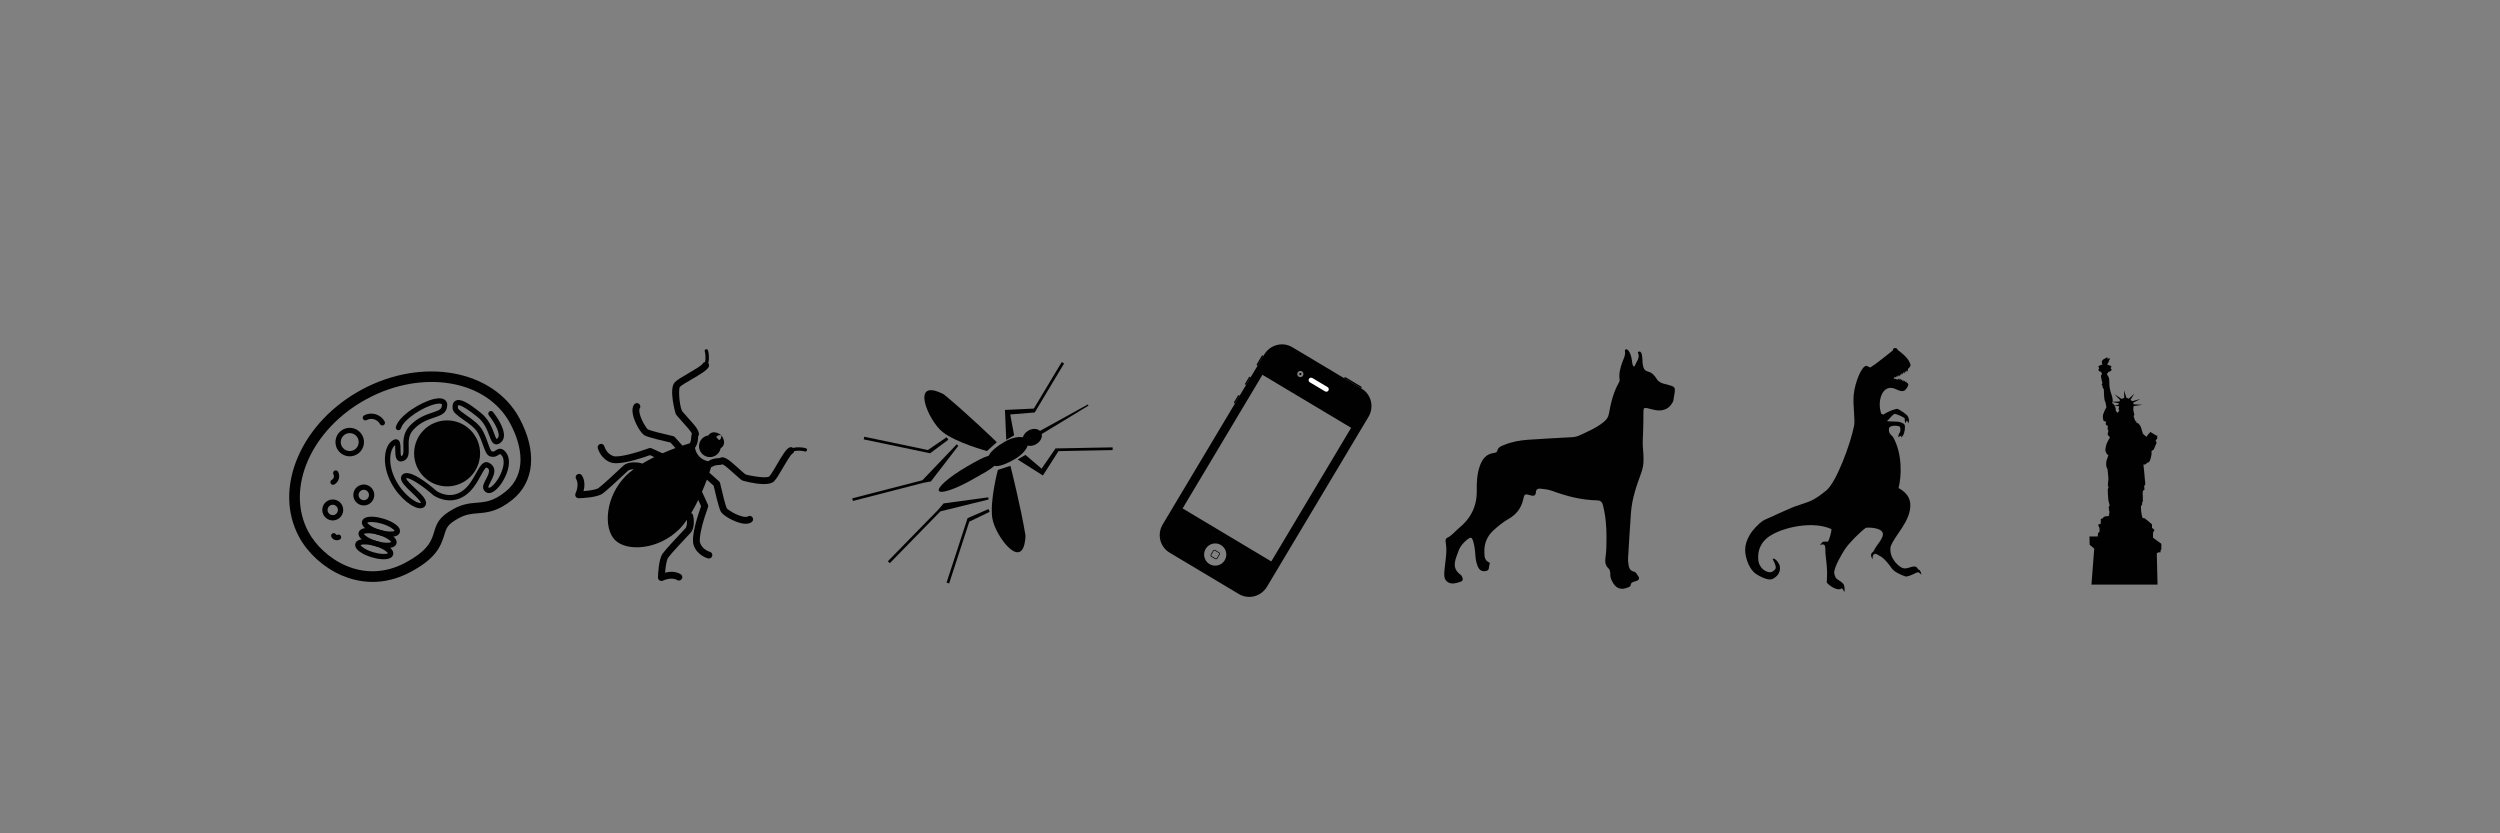 <?xml version="1.0" encoding="utf-8"?>
<!-- Generator: Adobe Illustrator 16.2.1, SVG Export Plug-In . SVG Version: 6.00 Build 0)  -->
<!DOCTYPE svg PUBLIC "-//W3C//DTD SVG 1.1//EN" "http://www.w3.org/Graphics/SVG/1.1/DTD/svg11.dtd">
<svg version="1.1" id="Layer_1" xmlns="http://www.w3.org/2000/svg" xmlns:xlink="http://www.w3.org/1999/xlink" x="0px" y="0px"
	 width="900px" height="300px" viewBox="0 0 900 300" enable-background="new 0 0 900 300" xml:space="preserve">
<rect x="0" y="0" width="900" height="300" fill="#808080" stroke="none"/>
<g id="Layer_2">
	<g>
		<path fill="#010101" d="M132.062,143.613c20.044-10.809,43.131-6.892,51.565,8.749c4.412,8.182,6.152,18.375-1.637,24.627
			c-1.155,0.93-2.212,1.63-3.196,2.16c-5.672,3.059-8.979,0.535-15.514,4.057c-0.598,0.321-1.22,0.693-1.874,1.124
			c-8.57,5.647-0.931,10.411-15.313,18.165c-15.748,8.493-30.103-1.812-35.052-10.991
			C102.605,175.862,112.017,154.42,132.062,143.613 M130.25,140.252L130.25,140.252c-10.44,5.629-18.563,14.139-22.875,23.959
			c-4.454,10.146-4.345,20.482,0.305,29.105c3.172,5.883,8.901,11.047,15.325,13.816c5.713,2.463,14.669,4.24,24.9-1.277
			c8.858-4.776,10.7-8.855,12.051-13.312c0.655-2.163,1.018-3.354,3.551-5.026c0.541-0.355,1.072-0.675,1.584-0.951
			c2.678-1.444,4.6-1.598,6.825-1.779c2.461-0.197,5.249-0.422,8.691-2.278c1.248-0.673,2.482-1.506,3.775-2.543
			c8.07-6.479,9.045-17.476,2.606-29.416C177.568,133.081,152.114,128.462,130.25,140.252L130.25,140.252L130.25,140.252z"/>
	</g>
	<g>
		<circle fill="#010101" cx="160.958" cy="163.22" r="11.879"/>
	</g>
	<g>
		<path fill="#010101" d="M177.416,177.121c-0.452,0.245-0.898,0.386-1.328,0.398c-0.898,0.022-1.644-0.492-2.048-1.414
			c-0.432-0.99,0.173-2.151,0.873-3.496c0.609-1.168,1.365-2.619,1.085-3.484c-0.039-0.116-0.153-0.475-0.812-0.805
			c-0.403-0.197-1.411,1.652-2.081,2.873c-1.309,2.391-2.939,5.362-5.723,7.235c-5.601,3.78-11.043,0.096-11.27-0.063l-0.087-0.066
			c-4.617-4.07-9.166-6.67-9.798-6.078c0.007,0.574,2.135,2.588,3.279,3.668c2.308,2.18,4.301,4.062,3.806,5.715
			c-0.237,0.789-0.868,1.295-1.734,1.382c-2.603,0.267-7.718-3.518-10.664-8.982c-3.752-6.957-2.646-13.812,0.693-15.614
			c0.752-0.403,1.303-0.254,1.635-0.059c0.932,0.552,0.943,1.916,0.955,3.497c0.005,0.698,0.015,1.954,0.204,2.374
			c0.06-0.017,0.15-0.053,0.274-0.121c0.589-0.316,0.591-1.332,0.544-2.96c-0.06-2.173-0.144-5.146,2.103-7.622
			c2.837-3.129,6.016-4.192,8.333-4.967c1.891-0.633,2.976-1.033,3.28-1.912c0.223-0.646,0.188-1.004,0.091-1.114
			c-0.15-0.168-0.803-0.363-2.292-0.034c-4.478,0.998-11.424,5.49-12.39,8.719c-0.151,0.507-0.682,0.793-1.188,0.642
			c-0.505-0.152-0.791-0.684-0.641-1.189c1.274-4.256,9.251-9.022,13.804-10.035c1.979-0.44,3.368-0.23,4.13,0.625
			c0.636,0.712,0.732,1.726,0.289,3.009c-0.625,1.811-2.411,2.408-4.478,3.099c-2.236,0.748-5.02,1.677-7.524,4.438
			c-1.73,1.907-1.666,4.233-1.606,6.287c0.054,1.869,0.107,3.803-1.546,4.695c-0.825,0.444-1.546,0.49-2.145,0.137
			c-1.123-0.665-1.135-2.312-1.149-4.057c-0.003-0.452-0.009-1.119-0.059-1.568c-2.011,1.596-2.788,6.978,0.364,12.824
			c2.456,4.553,6.217,7.357,8.104,7.895c0.499,0.143,0.752,0.117,0.794,0.07c0.023-0.646-2.138-2.689-3.299-3.787
			c-2.082-1.967-3.881-3.666-3.847-5.172c0.011-0.521,0.229-0.979,0.63-1.326c2.459-2.12,9.354,3.488,12.261,6.047
			c0.483,0.318,4.727,2.936,9.077,0.021c2.4-1.615,3.905-4.361,5.113-6.568c1.322-2.412,2.57-4.688,4.611-3.662
			c0.912,0.457,1.508,1.104,1.772,1.923c0.525,1.625-0.397,3.394-1.21,4.952c-0.33,0.637-0.831,1.6-0.8,1.899
			c0.104,0.224,0.186,0.221,0.231,0.22c0.966-0.029,3.323-2.521,4.597-5.918c0.479-1.279,1.412-4.425-0.283-5.985
			c-0.25-0.23-0.364-0.251-0.367-0.252c-0.07,0.009-0.298,0.165-0.451,0.267c-0.577,0.391-1.541,1.043-3.037,0.598
			c-1.296-0.388-1.833-1.902-2.576-3.997c-0.48-1.351-1.025-2.885-1.87-4.452c-0.979-1.816-3.233-3.391-5.222-4.777
			c-2.109-1.474-3.774-2.636-3.895-4.063c-0.116-1.388,0.25-2.323,1.088-2.775l0,0c1.732-0.934,4.586,0.841,8.341,3.792l0.479,0.375
			c3.112,2.377,4.311,5.61,5.103,7.75c0.252,0.678,0.588,1.585,0.822,1.87c0.367-0.204,0.637-0.509,0.723-0.949
			c0.383-1.905-1.946-5.664-3.503-7.585c-0.332-0.41-0.27-1.011,0.141-1.342c0.413-0.33,1.012-0.271,1.343,0.141
			c0.471,0.58,4.572,5.764,3.892,9.16c-0.197,0.986-0.775,1.762-1.67,2.244c-0.682,0.367-1.231,0.291-1.571,0.162
			c-0.976-0.367-1.392-1.488-1.966-3.038c-0.761-2.05-1.799-4.856-4.47-6.898l-0.501-0.389c-4.991-3.924-6.07-3.711-6.248-3.615
			c-0.002,0-0.004,0.001-0.007,0.003c0.002-0.001-0.153,0.188-0.091,0.933c0.044,0.534,1.875,1.811,3.085,2.657
			c2.163,1.51,4.616,3.221,5.811,5.437c0.914,1.697,1.509,3.372,1.987,4.72c0.403,1.138,0.955,2.695,1.324,2.807
			c0.627,0.187,0.924-0.016,1.417-0.35c0.609-0.408,1.734-1.174,3.182,0.162c1.795,1.652,2.079,4.592,0.777,8.059
			C181.389,173.118,179.362,176.072,177.416,177.121z"/>
	</g>
	<g>
		<path fill="#010101" d="M140.536,200.864c-1.561,0.842-4.479,0.435-6.69-0.228c-3.378-1.012-6.515-2.938-5.909-4.963
			c0.097-0.328,0.346-0.788,0.974-1.127c1.56-0.841,4.478-0.435,6.689,0.227c3.378,1.013,6.516,2.938,5.91,4.964
			C141.413,200.063,141.164,200.525,140.536,200.864z M129.802,196.236c0.221,0.474,1.654,1.691,4.593,2.571
			c2.479,0.741,4.547,0.747,5.236,0.376c0.006-0.004,0.011-0.007,0.016-0.01c-0.22-0.473-1.655-1.69-4.593-2.569
			c-2.479-0.743-4.548-0.749-5.236-0.378C129.812,196.23,129.806,196.233,129.802,196.236z"/>
	</g>
	<g>
		<path fill="#010101" d="M141.744,196.832c-1.562,0.842-4.479,0.434-6.69-0.228c-3.378-1.011-6.516-2.938-5.909-4.963
			c0.098-0.327,0.346-0.79,0.973-1.128c1.56-0.841,4.479-0.434,6.689,0.229c1.667,0.498,3.179,1.199,4.259,1.972
			c1.734,1.243,1.854,2.312,1.65,2.99C142.621,196.031,142.371,196.494,141.744,196.832z M131.009,192.205
			c0.22,0.471,1.654,1.691,4.593,2.57c2.478,0.741,4.547,0.746,5.236,0.376c0.006-0.004,0.011-0.007,0.016-0.009
			c-0.22-0.473-1.655-1.693-4.594-2.572C133.764,191.822,131.644,191.85,131.009,192.205z"/>
	</g>
	<g>
		<path fill="#010101" d="M142.951,192.799c-1.56,0.841-4.479,0.435-6.691-0.229c-3.378-1.01-6.516-2.936-5.909-4.962
			c0.099-0.327,0.346-0.787,0.975-1.127c1.561-0.841,4.479-0.435,6.69,0.228c3.378,1.011,6.516,2.938,5.91,4.963
			C143.827,192,143.579,192.461,142.951,192.799z M132.215,188.17c0.221,0.473,1.654,1.693,4.592,2.572
			c2.479,0.74,4.549,0.746,5.237,0.375c0.006-0.002,0.01-0.005,0.016-0.008c-0.221-0.475-1.654-1.691-4.593-2.572
			c-2.479-0.742-4.547-0.746-5.236-0.375C132.226,188.166,132.221,188.168,132.215,188.17z"/>
	</g>
	<g>
		<path fill="#010101" d="M121.583,186.904c-1.832,0.986-4.125,0.301-5.113-1.531c-0.987-1.832-0.301-4.125,1.531-5.111
			c1.832-0.988,4.125-0.302,5.112,1.528C124.101,183.623,123.414,185.916,121.583,186.904z M118.907,181.941
			c-0.905,0.488-1.244,1.621-0.756,2.525s1.621,1.244,2.526,0.757c0.905-0.487,1.244-1.622,0.756-2.527
			C120.945,181.793,119.812,181.453,118.907,181.941z"/>
	</g>
	<g>
		<path fill="#010101" d="M132.757,181.518c-1.832,0.988-4.125,0.301-5.112-1.53c-0.989-1.831-0.302-4.125,1.53-5.112
			c1.832-0.988,4.125-0.303,5.112,1.529C135.276,178.236,134.589,180.529,132.757,181.518z M130.082,176.555
			c-0.905,0.488-1.244,1.621-0.756,2.527c0.489,0.904,1.621,1.244,2.526,0.756c0.905-0.488,1.244-1.622,0.755-2.527
			C132.119,176.406,130.986,176.068,130.082,176.555z"/>
	</g>
	<g>
		<path fill="#010101" d="M128.342,163.67c-2.495,1.346-5.619,0.41-6.964-2.084s-0.41-5.617,2.085-6.961
			c2.496-1.346,5.621-0.412,6.965,2.082C131.772,159.201,130.836,162.325,128.342,163.67z M124.371,156.305
			c-0.761,0.41-1.315,1.09-1.562,1.916c-0.248,0.826-0.159,1.7,0.25,2.459c0.846,1.568,2.81,2.156,4.378,1.311
			c1.568-0.846,2.157-2.809,1.312-4.377C127.902,156.045,125.938,155.46,124.371,156.305z"/>
	</g>
	<g>
		<path fill="#010101" d="M120.34,174.42c-0.464,0.25-1.043,0.077-1.293-0.388c-0.25-0.463-0.077-1.042,0.387-1.294
			c0.713-0.384,0.981-1.277,0.596-1.992c-0.25-0.462-0.077-1.043,0.387-1.293c0.463-0.249,1.044-0.075,1.294,0.387
			C122.594,171.48,121.98,173.535,120.34,174.42z"/>
	</g>
	<g>
		<path fill="#010101" d="M122.329,194.229c-1.084,0.585-2.442,0.178-3.027-0.905c-0.25-0.464-0.076-1.044,0.388-1.293
			c0.463-0.251,1.042-0.077,1.292,0.387c0.085,0.157,0.282,0.216,0.44,0.132c0.465-0.252,1.043-0.078,1.293,0.387
			C122.967,193.4,122.794,193.977,122.329,194.229z"/>
	</g>
	<g>
		<path fill="#010101" d="M138.096,153.059c-0.463,0.25-1.043,0.077-1.293-0.387c-0.931-1.727-3.091-2.372-4.818-1.441
			c-0.463,0.25-1.043,0.075-1.293-0.387c-0.25-0.464-0.077-1.042,0.387-1.293c2.653-1.431,5.975-0.437,7.405,2.215
			C138.733,152.229,138.561,152.809,138.096,153.059z"/>
	</g>
</g>
<g>
	<path fill="#010101" d="M290.195,161.402c-0.446-0.223-2.778-0.647-4.697-0.145c-0.381-0.314-0.926-0.385-1.383-0.133
		c-1.209,0.672-2.496,2.78-4.468,6.172c-1,1.721-2.134,3.67-2.721,4.223c-0.978,0.832-7.29-0.267-8.562-0.744
		c-0.268-0.164-1.317-1.111-2.162-1.872c-2.186-1.971-3.806-3.401-4.766-3.849c-0.783-0.368-1.403-0.656-2.197-0.207
		c-0.113,0.064-0.412,0.084-0.643,0.091c-2.179,0.058-3.375,0.952-3.504,1.055c-0.024,0.019-0.034,0.046-0.058,0.065
		c-1.169-0.185-2.295-0.709-3.199-1.611c-0.917-0.92-1.464-2.067-1.644-3.26c0.015-0.018,0.038-0.024,0.051-0.042
		c0.102-0.13,0.997-1.325,1.058-3.506c0.006-0.232,0.027-0.531,0.09-0.642c0.452-0.797,0.176-1.385-0.206-2.195
		c-0.447-0.963-1.875-2.582-3.845-4.764c-0.763-0.845-1.711-1.897-1.835-2.081c-1.211-3.168-1.143-8.229-0.784-8.646
		c0.552-0.588,2.499-1.72,4.217-2.719c3.395-1.974,5.504-3.26,6.176-4.471c0.254-0.458,0.181-1.004-0.134-1.384
		c0.503-1.919,0.077-4.252-0.146-4.697c-0.149-0.298-0.503-0.412-0.804-0.271c-0.303,0.14-0.434,0.508-0.303,0.814
		c0.115,0.272,0.465,2.194,0.09,3.74c-0.352,0.064-0.677,0.263-0.864,0.601c-0.391,0.706-3.437,2.475-5.258,3.534
		c-2.135,1.241-3.977,2.312-4.776,3.163c-2.292,2.437,0.274,11.217,0.309,11.296c0.189,0.44,0.71,1.04,2.277,2.774
		c1.165,1.291,3.114,3.454,3.441,4.156c0.05,0.109,0.094,0.197,0.127,0.275c-0.136,0.338-0.225,0.768-0.244,1.448
		c-0.034,1.243-0.437,1.901-0.518,2.022c-0.839,0.241-1.719,0.513-2.643,0.82l-2.718-3.037c-0.171-0.191-0.4-0.326-0.653-0.381
		c-3.862-0.859-8.298-1.993-9.026-2.396c-0.604-0.398-2.585-3.516-3.042-5.999c-0.157-0.851-0.072-1.349,0.059-1.531
		c0.399-0.553,0.273-1.324-0.281-1.723c-0.555-0.4-1.325-0.273-1.724,0.281c-0.636,0.884-0.773,2.155-0.41,3.778
		c0.625,2.789,2.777,6.564,4.187,7.344c1.317,0.734,7.344,2.125,9.315,2.568l1.777,1.986c-1.517,0.563-3.082,1.193-4.645,1.881
		l-3.948-1.794c-0.299-0.137-0.638-0.149-0.943-0.032c-4.23,1.58-11.023,3.498-12.88,2.821c-2.444-0.892-3.117-3.357-3.143-3.454
		c-0.167-0.662-0.837-1.064-1.498-0.898c-0.662,0.165-1.064,0.836-0.897,1.498c0.039,0.155,0.996,3.826,4.691,5.174
		c0.516,0.189,1.169,0.271,1.915,0.27c3.812,0,10.006-2.123,12.196-2.918l1.553,0.705c-1.526,0.75-3,1.549-4.385,2.378
		c-0.133-0.099-0.286-0.177-0.458-0.216c-0.436-0.103-4.324-0.939-6.381,0.998l-0.47,0.439c-1.861,1.753-6.807,6.404-8.384,7.54
		c-0.784,0.567-3.229,0.942-5.397,1.108c0.386-1.531,0.6-3.746-0.567-5.619c-0.36-0.58-1.124-0.757-1.701-0.396
		c-0.579,0.361-0.756,1.123-0.396,1.701c1.25,2.006-0.198,5.074-0.211,5.104c-0.188,0.389-0.161,0.844,0.071,1.207
		c0.227,0.354,0.619,0.566,1.038,0.566c0.01,0,0.021,0,0.029,0c1.082-0.025,6.583-0.229,8.577-1.668
		c1.504-1.086,5.208-4.524,8.631-7.744l0.468-0.438c0.45-0.423,1.285-0.571,2.119-0.585c-1.043,0.762-1.992,1.539-2.781,2.327
		c-7.486,7.486-8.226,18.887-3.946,23.167c4.275,4.275,15.675,3.538,23.161-3.949c0.919-0.92,1.823-2.052,2.702-3.314
		c0.094,1.077,0.035,2.434-0.549,3.055l-0.318,0.339c-3.076,3.269-6.751,7.218-7.868,8.762c-1.438,1.996-1.643,7.493-1.669,8.575
		c-0.01,0.43,0.205,0.832,0.564,1.066c0.204,0.13,0.437,0.196,0.671,0.196c0.183,0,0.366-0.039,0.536-0.12
		c0.03-0.017,3.102-1.461,5.108-0.214c0.578,0.361,1.339,0.184,1.7-0.395c0.36-0.579,0.184-1.341-0.396-1.7
		c-1.875-1.17-4.088-0.956-5.621-0.568c0.168-2.167,0.542-4.611,1.108-5.394c1.166-1.616,5.885-6.628,7.663-8.515l0.321-0.342
		c1.934-2.059,1.099-5.947,0.998-6.383c-0.088-0.379-0.352-0.66-0.677-0.816c0.885-1.482,1.729-3.078,2.523-4.721l1.021,2.246
		c-0.954,2.618-3.802,10.963-2.653,14.11c1.349,3.696,5.02,4.653,5.176,4.691c0.1,0.023,0.201,0.036,0.3,0.036
		c0.552,0,1.057-0.373,1.198-0.936c0.165-0.661-0.238-1.332-0.9-1.496c-0.024-0.008-2.548-0.664-3.453-3.143
		c-0.679-1.857,1.243-8.651,2.823-12.881c0.114-0.307,0.103-0.646-0.033-0.944l-1.984-4.36c-0.041-0.088-0.106-0.152-0.164-0.227
		c0.646-1.486,1.24-2.973,1.776-4.412l2.443,2.186c0.443,1.971,1.835,7.999,2.568,9.316c0.788,1.416,4.571,3.566,7.358,4.189
		c0.585,0.13,1.122,0.195,1.613,0.195c0.87,0,1.591-0.204,2.153-0.609c0.552-0.4,0.677-1.173,0.279-1.725
		c-0.4-0.553-1.172-0.68-1.725-0.279c-0.179,0.135-0.674,0.217-1.524,0.061c-2.482-0.455-5.604-2.438-5.997-3.03
		c-0.411-0.739-1.544-5.179-2.403-9.042c-0.055-0.252-0.19-0.479-0.382-0.65l-3.49-3.125c0.235-0.692,0.451-1.359,0.65-2.004
		c0.203-0.023,0.402-0.081,0.581-0.209c0.027-0.021,0.712-0.504,2.062-0.54c0.679-0.02,1.107-0.106,1.45-0.245
		c0.076,0.035,0.169,0.078,0.279,0.129c0.7,0.327,2.865,2.278,4.158,3.445c1.829,1.648,2.339,2.088,2.768,2.27
		c0.055,0.025,4.28,1.264,7.686,1.264c1.511,0,2.863-0.245,3.613-0.95c0.852-0.801,1.925-2.646,3.167-4.78
		c1.058-1.82,2.829-4.865,3.53-5.254c0.337-0.188,0.538-0.514,0.599-0.866c1.545-0.376,3.468-0.023,3.732,0.087
		c0.304,0.154,0.676,0.032,0.829-0.275C290.625,161.926,290.5,161.555,290.195,161.402z"/>
	<path fill="#010101" d="M252.791,157.852c-1.533,1.535-1.533,4.022,0,5.554c1.534,1.535,4.021,1.535,5.555,0.002
		c0.572-0.571,0.929-1.277,1.075-2.015c2.708-1.793,0.212-4.729,0.212-4.729c0.146,1.193-0.357,1.627-0.8,1.787
		c-0.14-0.211-0.304-0.412-0.489-0.598c-0.154-0.154-0.323-0.282-0.494-0.404c0.166-0.438,0.599-0.929,1.783-0.785
		c0,0-2.841-2.407-4.64,0.096C254.188,156.875,253.411,157.231,252.791,157.852z"/>
</g>
<g>
	<polygon fill="#010101" points="335.12,173.316 332.344,173.824 307.056,180.348 306.811,179.398 332.067,172.887 344.397,159.979 
		345.012,160.473 	"/>
	<polygon fill="#010101" points="339.696,181.223 337.874,183.377 319.623,202.058 320.325,202.743 338.549,184.084 355.884,179.82 
		355.762,179.043 	"/>
	<polygon fill="#010101" points="334.829,163.18 310.938,158.18 311.139,157.225 334.028,162.011 340.759,157.418 341.425,158.268 	
		"/>
	<g>
		<polygon fill="#010101" points="365.087,156.711 362.25,158.354 361.785,147.581 372.182,147.082 382.227,130.345 
			383.069,130.849 372.503,148.489 363.679,149.208 		"/>
	</g>
	<path fill="#010101" d="M355.312,162.369l3.539-3.182c0,0-11.047-10.688-19.078-17.222c-12.396-6.415-5.604,9.544-0.396,13.583
		C344.431,159.466,355.312,162.369,355.312,162.369z"/>
	<polygon fill="#010101" points="348.329,186.533 340.764,209.739 341.691,210.04 348.942,187.809 356.275,184.26 355.871,183.259 	
		"/>
	<g>
		<polygon fill="#010101" points="369.168,163.764 366.332,165.406 375.442,171.174 381.051,162.406 400.568,162.031 
			400.55,161.051 379.992,161.428 374.972,168.723 		"/>
	</g>
	<path fill="#010101" d="M359.231,169.172l4.521-1.482c0,0,3.766,14.902,5.434,25.12c-0.612,13.944-11.067,0.106-11.976-6.421
		C356.329,180.055,359.231,169.172,359.231,169.172z"/>
	<g>
		<path fill="#010101" d="M357.961,167.698c-1.798,1.638-4.133,2.749-7.454,4.673c-6.206,3.592-11.802,5.535-12.499,4.328
			c-0.695-1.198,3.778-5.084,9.982-8.676c3.469-2.008,5.679-3.288,8.02-4.008c0.547-1.568,3.311-3.616,5.677-4.985
			c2.413-1.396,4.901-1.953,6.542-1.601l0.003-0.002c0.244-0.912,0.941-1.809,1.963-2.4c1.514-0.877,3.251-0.801,4.198,0.101
			l17.217-9.524l0.246,0.424l-16.83,10.222c0.29,1.266-0.506,2.785-2.007,3.654c-1.022,0.592-2.148,0.751-3.059,0.508l-0.003,0.002
			c-0.511,1.602-2.233,3.479-4.647,4.876C362.735,166.783,359.587,168.201,357.961,167.698z"/>
	</g>
</g>
<g>
	<path fill="#010101" d="M421.025,198.935c-3.463-2.07-4.561-6.614-2.448-10.149l36.538-61.151
		c2.113-3.535,6.633-4.721,10.098-2.651l24.992,14.932c3.463,2.07,4.561,6.613,2.449,10.148l-36.539,61.151
		c-2.112,3.536-6.635,4.722-10.099,2.652 M446.227,142.396c0,0-0.407-0.247-0.538-0.026l-1.416,2.37
		c-0.08,0.132-0.024,0.336,0.254,0.502L446.227,142.396z M450.199,135.75c0,0-0.409-0.246-0.54-0.026l-1.417,2.37
		c-0.077,0.132-0.024,0.336,0.255,0.502L450.199,135.75z M454.802,128.073c0,0-0.407-0.247-0.538-0.026l-1.84,3.078
		c-0.078,0.132-0.025,0.335,0.254,0.503L454.802,128.073z M490.057,139.764c0,0,0.25-0.43,0.026-0.562l-5.7-3.407
		c-0.131-0.078-0.337-0.001-0.504,0.277L490.057,139.764z M439.531,196.203c-0.363-0.217-0.748-0.369-1.14-0.461
		c-1.65-0.386-3.431,0.312-4.347,1.844c-0.916,1.531-0.686,3.43,0.436,4.701c0.267,0.301,0.583,0.568,0.945,0.785
		c1.897,1.133,4.354,0.514,5.487-1.382C442.046,199.793,441.427,197.336,439.531,196.203 M435.886,199.562l0.771-1.291
		c0.185-0.31,0.588-0.411,0.898-0.226l1.29,0.771c0.31,0.186,0.412,0.588,0.227,0.897l-0.772,1.291
		c-0.185,0.311-0.587,0.412-0.898,0.227l-1.289-0.77C435.802,200.274,435.7,199.871,435.886,199.562 M438.847,199.58
		c0.111-0.188,0.05-0.428-0.136-0.541l-1.289-0.77c-0.187-0.111-0.429-0.051-0.54,0.135l-0.771,1.291
		c-0.11,0.186-0.051,0.43,0.137,0.541l1.289,0.77c0.187,0.111,0.43,0.05,0.54-0.135L438.847,199.58z M486.408,154.008
		l-31.928-19.079l-28.744,48.103l31.929,19.078L486.408,154.008z M468.691,133.7c-0.531-0.316-1.218-0.143-1.533,0.386
		c-0.316,0.53-0.143,1.215,0.386,1.533c0.53,0.316,1.217,0.143,1.533-0.387C469.394,134.704,469.219,134.016,468.691,133.7z
		 M468.322,134.317c-0.189-0.112-0.434-0.051-0.546,0.138c-0.113,0.188-0.051,0.434,0.137,0.545
		c0.189,0.114,0.433,0.051,0.548-0.137C468.572,134.675,468.51,134.431,468.322,134.317z"/>
	<path fill="#FFFFFF" d="M478.236,140.583c-0.396,0.667-1.102,0.382-1.225,0.309l-5.477-3.273c-0.422-0.252-0.562-0.803-0.309-1.226
		c0.253-0.423,0.803-0.562,1.225-0.308c-0.121-0.073,0.15,0.089,0.289,0.172c0.119,0.072,0.811,0.485,0.932,0.557
		c-0.182-0.108,0.979,0.585,1.166,0.697c0.183,0.107,0.61,0.365,0.792,0.473l2.41,1.452
		C478.545,139.854,478.311,140.461,478.236,140.583"/>
</g>
<g>
	<g>
		<path fill="none" d="M604.654,211.869c0.004,1.135-0.256,1.391-1.39,1.39c-27.812-0.036-55.625-0.036-83.438,0
			c-1.135,0.001-1.391-0.255-1.39-1.39c0.037-28.568,0.037-57.137,0-85.705c-0.001-1.135,0.255-1.392,1.39-1.39
			c27.812,0.037,55.625,0.037,83.438,0c1.134-0.002,1.394,0.256,1.39,1.39c-0.044,14.284-0.029,28.568-0.029,42.853
			C604.625,183.3,604.61,197.584,604.654,211.869z M578.073,199.876c-0.2,1.674-0.564,3.386,1.009,4.78
			c0.501,0.446,0.635,1.358,0.614,2.135c-0.021,0.777,0.192,1.484,0.521,2.181c1.382,2.937,3.277,3.676,6.177,2.364
			c0.253-0.114,0.612-0.372,0.626-0.582c0.081-1.262,1.1-1.275,1.929-1.55c1.115-0.37,1.459-0.95,0.67-1.997
			c-0.408-0.539-0.656-1.264-1.383-1.416c-1.615-0.336-1.851-1.598-2.033-2.891c-0.095-0.67-0.147-1.359-0.104-2.032
			c0.337-5.417,0.646-10.837,1.033-16.249c0.372-5.191,2.051-9.866,3.77-14.583c1.063-2.919,0.789-5.804,0.549-8.708
			c-0.164-1.975-0.02-3.908,0.062-5.864c0.103-2.487,0.094-4.979,0.122-7.47c0.011-0.925,0.187-1.327,1.346-1.063
			c2.004,0.454,3.969,1.27,6.163,0.538c1.614-0.539,2.481-1.617,3.184-2.983c0.129-0.255,0.102-0.589,0.155-0.885
			c0.895-4.854,0.874-4.235-3.441-5.443c-1.09-0.306-2.009-0.698-2.688-1.823c-0.674-1.112-1.628-2.214-3.054-2.565
			c-1.199-0.297-1.633-1.093-1.856-2.26c-0.247-1.274-0.098-2.57-0.38-3.825c-0.133-0.589-0.418-1.317-1.14-1.107
			c-0.587,0.171-0.065,0.766-0.017,1.172c0.186,1.559-0.925,2.667-1.414,3.989c-0.153,0.417-0.458,0.175-0.619-0.148
			c-0.312-0.628-0.305-1.312-0.407-1.982c-0.195-1.27-0.485-2.526-1.37-3.532c-0.196-0.224-0.469-0.401-0.799-0.305
			c-0.384,0.111-0.362,0.437-0.311,0.732c0.236,1.358-0.437,2.502-0.879,3.692c-0.768,2.065-1.377,4.152-1.054,6.387
			c0.06,0.409-0.032,0.738-0.223,1.071c-2.024,3.529-2.941,7.417-3.642,11.369c-0.225,1.271-0.912,2.126-1.913,2.931
			c-2.632,2.113-5.691,3.412-8.703,4.803c-0.814,0.375-1.701,0.578-2.628,0.628c-5.273,0.282-10.548,0.558-15.815,0.921
			c-2.945,0.204-5.853,0.718-8.6,1.857c-1.013,0.42-2.171,0.728-2.49,2.062c-0.136,0.57-0.627,0.774-1.213,0.84
			c-2.896,0.316-4.287,2.345-5.13,4.798c-0.967,2.815-1.117,5.768-1.062,8.729c0.105,5.598-2.162,10.082-6.467,13.568
			c-1.401,1.132-2.457,2.665-4.175,3.441c-0.58,0.263-0.661,0.981-0.545,1.614c0.644,3.489-0.197,6.921-0.471,10.366
			c-0.12,1.529-0.15,3.027,1.114,3.91c1.483,1.037,3.21,0.413,4.788-0.088c0.648-0.205,0.897-0.795,0.585-1.475
			c-0.158-0.342-0.3-0.763-0.581-0.961c-3.647-2.573-1.823-5.754-0.801-8.666c0.584-1.668,1.859-3.113,3.326-4.229
			c1.064-0.809,1.49-0.652,1.904,0.671c0.522,1.665,0.707,3.405,0.815,5.131c0.088,1.376,0.322,2.681,0.834,3.961
			c0.563,1.411,1.489,1.968,2.903,1.748c1.572-0.244,0.98-1.649,1.42-2.495c0.177-0.342-0.057-0.578-0.349-0.713
			c-1.526-0.715-1.519-2.127-1.567-3.489c-0.115-3.199,0.958-5.898,3.38-8.058c1.64-1.462,3.323-2.873,5.232-3.954
			c2.782-1.571,4.608-3.792,5.332-6.948c0.5-2.184,0.591-2.213,2.693-1.597c1.105,0.325,1.823,0.165,1.91-1.079
			c0.089-1.275,0.836-1.424,1.874-1.309c1.353,0.148,2.688,0.296,3.987,0.773c5.197,1.912,10.51,3.316,16.095,3.405
			c1.214,0.02,1.854,0.472,2.188,1.767c1.009,3.908,1.301,7.873,1.27,11.881C578.308,195.807,578.314,197.842,578.073,199.876z"/>
		<path fill="#010101" d="M577.059,181.885c-0.335-1.293-0.975-1.747-2.189-1.766c-5.584-0.09-10.897-1.495-16.095-3.405
			c-1.297-0.478-2.634-0.626-3.986-0.774c-1.037-0.113-1.783,0.034-1.873,1.31c-0.087,1.245-0.805,1.403-1.911,1.08
			c-2.103-0.616-2.193-0.587-2.692,1.597c-0.725,3.155-2.552,5.375-5.332,6.949c-1.911,1.079-3.592,2.492-5.233,3.952
			c-2.422,2.16-3.496,4.86-3.381,8.059c0.049,1.362,0.042,2.774,1.568,3.487c0.293,0.137,0.525,0.373,0.349,0.713
			c-0.439,0.847,0.152,2.252-1.42,2.498c-1.413,0.219-2.34-0.339-2.903-1.749c-0.513-1.282-0.745-2.585-0.833-3.962
			c-0.109-1.727-0.294-3.465-0.815-5.131c-0.414-1.322-0.84-1.479-1.904-0.67c-1.467,1.115-2.741,2.561-3.327,4.227
			c-1.022,2.912-2.846,6.094,0.801,8.666c0.282,0.199,0.424,0.62,0.582,0.962c0.311,0.679,0.062,1.269-0.586,1.474
			c-1.577,0.502-3.304,1.127-4.786,0.09c-1.266-0.885-1.236-2.381-1.115-3.91c0.272-3.447,1.115-6.879,0.472-10.368
			c-0.117-0.632-0.036-1.35,0.544-1.612c1.717-0.777,2.772-2.309,4.173-3.443c4.307-3.486,6.573-7.969,6.469-13.566
			c-0.056-2.963,0.095-5.914,1.06-8.729c0.844-2.455,2.235-4.482,5.131-4.801c0.585-0.064,1.076-0.269,1.213-0.838
			c0.318-1.335,1.477-1.645,2.49-2.064c2.747-1.137,5.655-1.651,8.6-1.855c5.269-0.364,10.541-0.639,15.816-0.922
			c0.927-0.049,1.812-0.252,2.627-0.627c3.013-1.391,6.072-2.689,8.703-4.805c1.002-0.803,1.688-1.658,1.913-2.93
			c0.699-3.952,1.618-7.838,3.642-11.368c0.19-0.333,0.281-0.663,0.223-1.072c-0.322-2.235,0.287-4.322,1.055-6.388
			c0.442-1.19,1.113-2.333,0.878-3.691c-0.051-0.296-0.074-0.62,0.311-0.733c0.33-0.096,0.604,0.082,0.801,0.305
			c0.884,1.007,1.172,2.264,1.369,3.533c0.103,0.67,0.094,1.354,0.405,1.981c0.162,0.324,0.467,0.565,0.621,0.151
			c0.488-1.323,1.599-2.431,1.412-3.99c-0.048-0.405-0.568-1.001,0.018-1.171c0.722-0.209,1.007,0.517,1.14,1.107
			c0.283,1.254,0.135,2.551,0.38,3.826c0.224,1.166,0.656,1.962,1.857,2.258c1.426,0.353,2.38,1.453,3.053,2.566
			c0.68,1.125,1.601,1.516,2.688,1.822c4.314,1.21,4.336,0.591,3.442,5.445c-0.055,0.295-0.026,0.628-0.156,0.884
			c-0.702,1.367-1.57,2.444-3.183,2.983c-2.196,0.732-4.16-0.083-6.164-0.539c-1.159-0.262-1.334,0.138-1.345,1.064
			c-0.029,2.491-0.019,4.98-0.123,7.47c-0.08,1.956-0.225,3.888-0.062,5.865c0.242,2.902,0.515,5.786-0.548,8.706
			c-1.72,4.717-3.397,9.391-3.77,14.584c-0.389,5.411-0.696,10.83-1.035,16.248c-0.04,0.672,0.011,1.362,0.104,2.031
			c0.184,1.293,0.42,2.556,2.034,2.893c0.728,0.152,0.975,0.875,1.383,1.415c0.789,1.049,0.446,1.628-0.669,1.996
			c-0.829,0.274-1.849,0.29-1.93,1.55c-0.014,0.212-0.372,0.469-0.627,0.584c-2.899,1.312-4.793,0.572-6.176-2.363
			c-0.326-0.697-0.541-1.405-0.521-2.182c0.021-0.777-0.113-1.69-0.613-2.135c-1.575-1.396-1.209-3.105-1.009-4.78
			c0.243-2.032,0.236-4.067,0.259-6.104C578.362,189.762,578.069,185.797,577.059,181.885z"/>
	</g>
</g>
<g>
	<path fill="#010101" d="M628.252,197.994c0.002,2.17,1.046,6.046,3.204,8.066c0.801,0.748,4.735,3.191,6.619,2.377
		c0.964-0.412,3.059-1.846,2.688-4.443c-0.153-1.088-1.191-2.364-1.79-2.738c-0.209-0.129-0.675-0.231-0.828-0.039
		c0.333,0.842,1.296,2.266,1.101,3.326c-0.111,0.614-1.22,1.431-1.842,1.467c-1.646,0.093-4.252-1.428-4.447-4.759
		c-0.145-2.476,0.358-6.061,4.81-8.687c4.66-2.752,14.871-5.135,21.55-2.095c0.048,1.05-0.819,4.039-1.282,4.524
		c-0.579,0.031-1.139-0.05-1.603,0c-0.386,0.17-0.972,0.74-1.138,1.24c0.382-0.033,0.634-0.453,1.344-0.154
		c0.649,0.273,0.478,2.535,0.517,3.051c0.206,2.625,0.875,5.573,0.466,10.52c0.478,0.873,3.934,3.493,5.481,2.098
		c0.397,0.436,0.435,0.65,0.902,1.396c0.119-0.933,0.068-1.985-0.241-2.659c-0.482-1.043-2.423-1.736-2.894-2.531
		c-0.273-0.461-0.627-1.519-0.56-2.05c0.279-2.226,2.601-6.239,3.826-8.118c1.484-2.277,5.334-6.14,7.581-7.791
		c1.527-0.202,5.304,0.121,5.986,1.646c0.866,1.938-2.433,4.693-3.16,6.748c-0.498,0.603-1.701,1.007-0.377,2.965
		c-0.159-1.274,0.246-1.757,0.724-1.967c0.464-0.2,1.863,0.776,1.863,0.776s1.513,0.478,4.292,4.448
		c0.992,1.417,3.652,2.489,5.016,2.945c1.768-0.087,3.251-1.332,4.447-1.549c0.352,0.025,0.746,0.539,1.241,0.859
		c-0.208-0.841-0.467-1.688-1.189-1.896c-0.323-0.32-0.442-1.078-1.499-1.033c-1.394,0.055-2.961,1.242-4.552,0.361
		c-1.432-0.793-4.475-3.578-3.903-7.447c1.357-4.087,7.463-9.271,7.102-15.456c-0.162-2.802-2.209-4.62-4.232-5.692
		c1.059-3.949,1.501-12.146-1.913-18.252c-0.418-0.747-1.728-1.164-1.551-3.051c0.061-0.654,0.706-1.168,2.378-1.139
		c0.427,0.01,1.398,0.135,1.645,0.455c0.301,1.24-0.074,1.964-0.074,1.964c-0.559,0.56-0.488,1.507-0.712,1.731
		c0.38-0.381,0.764-0.16,1.261-0.685c-0.011,0.294-0.149,0.405-0.096,0.804c0.333-0.279,0.703-0.756,0.82-1.01
		c0.384-0.836,0.798-2.83,0.386-3.65c-0.257-0.508-1.569-0.922-2.04-1.004c-1.055-0.183-3.184-0.041-4.269-0.281
		c0.684-0.562,1.544-1.792,2.652-2.612c1.196,0.174,2.861,0.987,3.729,1.567c-0.072,0.363,0.129,1.126,0.169,1.81
		c0.36-0.469,0.642-1.005,0.642-1.005s0.321,0.321,0.438,1.143c0,0,0.217-0.536,0.258-0.725c0.188-0.861-0.273-1.764-0.621-2.223
		c-0.294-0.39-2.8-2.134-3.412-2.327c-0.459-0.145-2.93,0.595-5.164,2.042l-0.73-0.283c-1.654-4.537,0.395-11.247,5.326-8.834
		c1.233,0.604,2.048,0.834,2.822,0.561c0.546-0.192,1.607-1.525,1.567-2.33c-0.021-0.403-0.666-0.668-0.666-0.668l-0.103-0.517
		l-0.396,0.502l-0.069-0.658l-0.493,0.418l0.041-0.643l-0.523,0.361l-0.005-0.563l-0.516,0.282l-0.002-0.527l-0.519,0.31
		l-0.043-0.506l-0.421,0.506l-1.553-0.414l0.301-0.526l0.589,0.152l-0.008-0.482l0.408,0.36l0.174-0.597l0.27,0.396l0.086-0.613
		l0.475,0.531l0.113-0.804l0.33,0.403l0.079-0.724l0.514,0.339l0.123-0.705l0.489,0.446l0.106-0.878l0.416,0.557l0.149-0.772
		l0.414,0.451l0.144-1.001c0,0,0.963-0.821,0.901-1.299c-0.322-2.479-3.854-4.912-4.621-5.503c0,0-0.121-0.694-0.883-0.694
		c-0.966,0-0.854,0.869-0.854,0.869c-2.521,1.924-5.929,4.811-8.09,6.111c-0.387,0.051-1.06-0.576-1.447-0.569
		c-1.721,0.032-4.109,6.002-4.55,10.342c-0.373,3.655,0.551,9.07,0.154,11.117c-1.289,6.691-6.39,20.317-9.928,23.32
		c-1.916,1.627-4.084,3.124-5.799,3.89c-1.512,0.675-5.634,1.878-6.838,2.442c-1.615,0.756-4.961,2.135-6.624,2.986
		c-0.913,0.465-3.021,1.199-3.853,1.799c-1.366,0.984-3.476,3.14-4.55,4.965C628.818,194.411,628.252,196.221,628.252,197.994z"/>
</g>
<g>
	<path fill="#010101" d="M775.084,193.574v-1.816l0.544-1l-0.907-0.727v-1.271c-0.455-0.453-2.635-2.178-2.635-2.178l-0.726-0.091
		c-0.363-0.727-0.363-1.726-0.454-1.816c-0.091-0.181-0.182-2.271-0.182-2.36c0-0.091,0.454-0.727,0.454-0.727s0-0.636,0-0.818
		c0-0.181,0.272-0.09,0.272-0.271s-0.091-3.178-0.091-3.268c0-0.092,0.182-0.547,0.182-0.637c0-0.092,0.454-0.182,0.454-0.272
		s-0.091-1.454-0.091-1.454s0.272-0.181,0.362-0.361c0.092-0.183,0-0.363,0-0.818c-0.09-0.453-0.271-3.087-0.362-3.904
		c-0.092-0.817-0.272-2.542-0.272-2.542s0.363,0,0.545,0s0.727-0.545,0.816-0.636c0.092-0.092,0.363,0,0.728-0.363
		c0.362-0.362,0.727-1.998,0.816-2.543c0.091-0.544,0-1.361,0-1.361l0,0c0,0,0.454-0.272,0.636-0.364
		c0.182-0.09,0.364-0.544,0.454-0.816c0.091-0.272,0.727-1.544,0.727-1.815c0-0.273-0.362-0.636-0.362-0.636l0.726-1.091
		l-0.272-0.271l0.363-0.455h-0.363l-2.451-1.451l0,0l-0.092,0.544h-0.272l-0.907,1.271c-0.091-0.092-1.271-1.09-1.271-1.09
		c-0.091-0.272-0.545-1.907-0.727-2.361c-0.182-0.544-0.727-1.181-0.908-1.362c-0.181-0.181-0.545-0.09-0.635-0.181
		c-0.092,0,0-0.272,0-0.363s-0.273-0.182-0.454-0.364c-0.182-0.18-0.546-1.542-0.636-1.724c0-0.182,0.272-0.272,0.272-0.454
		s-0.272-1.271-0.364-1.634c-0.09-0.363,0.092-1.543,0.092-1.543l3.178-0.455l-3.178-0.181c0-0.182-0.182-0.545-0.182-0.545
		l2.633-1.362l-2.996,0.816c-0.182-0.272-0.545-0.544-0.545-0.544l1.362-2.18l-1.998,1.816c-0.183-0.182-0.817-0.272-0.817-0.272
		l-0.908-2.724l0.092,2.724c-0.363,0-0.909,0.364-0.909,0.364l-2.632-1.726l2.087,2.18c-0.182,0.091-0.362,0.454-0.362,0.454
		l-2.362,0.091c0-0.272,0-0.545,0-0.818c0-0.635-0.635-2.451-0.816-2.996c-0.181-0.544-0.362-1.816-0.362-2.179
		c0-0.364,0-1.544-0.091-2.271c-0.092-0.727-0.727-1.453-0.727-1.453s0-0.363,0.09-0.544c0.091-0.182,0.183-0.091,0.273-0.182
		s0-0.272,0-0.272s0.636-0.182,0.816-0.272c0.182-0.092,0.363-0.364,0.454-0.545c0-0.272-0.182-0.272-0.272-0.272
		c0-0.091-0.09-0.364-0.09-0.455c0-0.09,0.271-0.09,0.271-0.272c0-0.091,0-0.364-0.363-0.454c-0.362-0.091-1.09-0.363-1.09-0.363
		v-0.272c0,0,0.183-0.182,0.273-0.363c0.181-0.181,0.181-0.545,0.271-0.727c0.092-0.272,0.272-0.363,0.272-0.636
		c0.092-0.272-0.09-0.454-0.09-0.454c-0.273,0.182-0.637,0.545-0.637,0.545s0-0.272,0-0.545c0-0.272-0.181-0.181-0.362-0.09
		c-0.183,0.09-0.637,0.364-0.817,0.454c-0.183,0.09-0.545,0.272-0.727,0.544c-0.182,0.273-0.182,0.546-0.182,0.818
		c0,0.272,0.182,0.454,0.182,0.454v0.272c-0.817,0.091-1.181,0.454-1.362,0.545c-0.091,0.091,0,0.272,0,0.272
		c0.182,0.182,0.273,0.544,0.182,0.636c0,0.091-0.272,0-0.182,0.544c0.182,0.544,1.09,0.636,1.09,0.636s-0.091,0.091-0.091,0.272
		c0,0.09,0.182,0.182,0.182,0.182v0.454c0,0.09-0.182,0.182-0.272,0.272c-0.091,0.091,0,0.182,0,0.272c0,0.091,0.091,0.091,0,0.182
		s0,0.182,0,0.364c0,0.09,0.272,0.272,0.272,0.272h-0.182c0,0,0,0.272,0.091,0.544c0.091,0.272,0.272,0.908,0.272,0.908
		s0,0.272,0,0.364c0,0.09-0.272,0.363-0.182,0.544c0,0.182,0.271,0.272,0.271,0.363c0,0.091,0,0.454,0.092,0.727
		c0.091,0.182,0.362,0.454,0.362,0.454c0,0.182,0.091,1.998,0.091,2.271c0,0.272,0.092,1.271,0.183,1.634
		c0.09,0.364,0.454,1.09,0.454,1.454c0.09,0.363,0.181,1.271,0.181,1.271c-0.363,0.454-0.998,1.907-1.18,2.542
		c-0.183,0.636,0,2.09,0.271,2.27c0.273,0.183,0.908,0.273,0.908,0.273c-0.091,0.091-0.091,0.182-0.181,0.363
		c-0.091,0.182,0,0.635,0.09,0.817c0.091,0.182,0.454,0.091,0.545,0.272c0.183,0.182,0,0.816,0,1.09
		c0,0.271,0.273,0.544,0.273,0.816c0,0.273-0.273,0.908-0.273,1.09c0,0.271,0.363,0.635,0.546,0.817
		c0.181,0.182,0.272,0.544,0.272,0.544c-0.455,0.545-0.999,1.727-1.181,2.18c-0.183,0.455-0.455,1.725-0.455,2.179
		s0.363,1.182,0.546,1.454c0.181,0.271,0.545,0.362,0.545,0.362c0,0.272-0.454,1.454-0.636,1.907
		c-0.183,0.363-0.183,1.998-0.092,2.179c0,0.183,0.363,0.817,0.454,1.182c0.092,0.362,0.183,2.45,0.273,2.997
		c0.09,0.453-0.091,1.089-0.091,1.361c0,0.271-0.091,0.907-0.091,1.361c0.091,0.455,0.271,0.545,0.271,0.545
		c0,0.092-0.181,0.545-0.271,0.727c-0.092,0.182,0.091,3.541,0.182,3.996c0.09,0.453,0.453,1.633,0.453,1.906
		c0,0.182-0.363,0.545-0.363,0.635c0,0.092,0.091,0.182,0.091,0.273c0,0.091,0,0.635,0.092,0.998c0,0.272,0.181,0.363,0.181,0.363
		c-0.09,0.092-0.181,0.817-0.181,1.09c0,0.271-0.183,0.454-0.183,0.454s-0.363,0.091-0.998,0.091c-0.637,0-1.09,0.636-1.09,0.636
		v0.091l-0.727,0.271v1.635l-0.998,0.454l0.544,1.181v1.271l-0.544,0.545l-0.092,1.181h-2.996l0.09,2.996l1.636,1.362l-0.999,12.984
		h23.79l-0.272-11.26l0.544-0.363h0.818v-0.816l0.272-0.182v-2.089L775.084,193.574z M762.824,146.538
		c0,0.091-0.181,0.727-0.09,0.908c0,0.182,0.272,0.364,0.272,0.364c-0.183,0.091-0.637,0.818-0.637,0.818s-0.362-0.273-0.545-0.545
		c-0.18-0.182-0.18-0.726-0.18-0.999c0-0.182-0.184-0.545-0.364-0.908h1.453C762.824,146.265,762.916,146.357,762.824,146.538z
		 M762.734,145.176c0,0.182,0,0.454,0,0.454l-1.453,0.454c0-0.09-0.09-0.181-0.09-0.181c-0.092-0.273-0.638-0.636-0.728-0.727
		c0,0,0-0.181-0.091-0.454L762.734,145.176z"/>
</g>
</svg>
